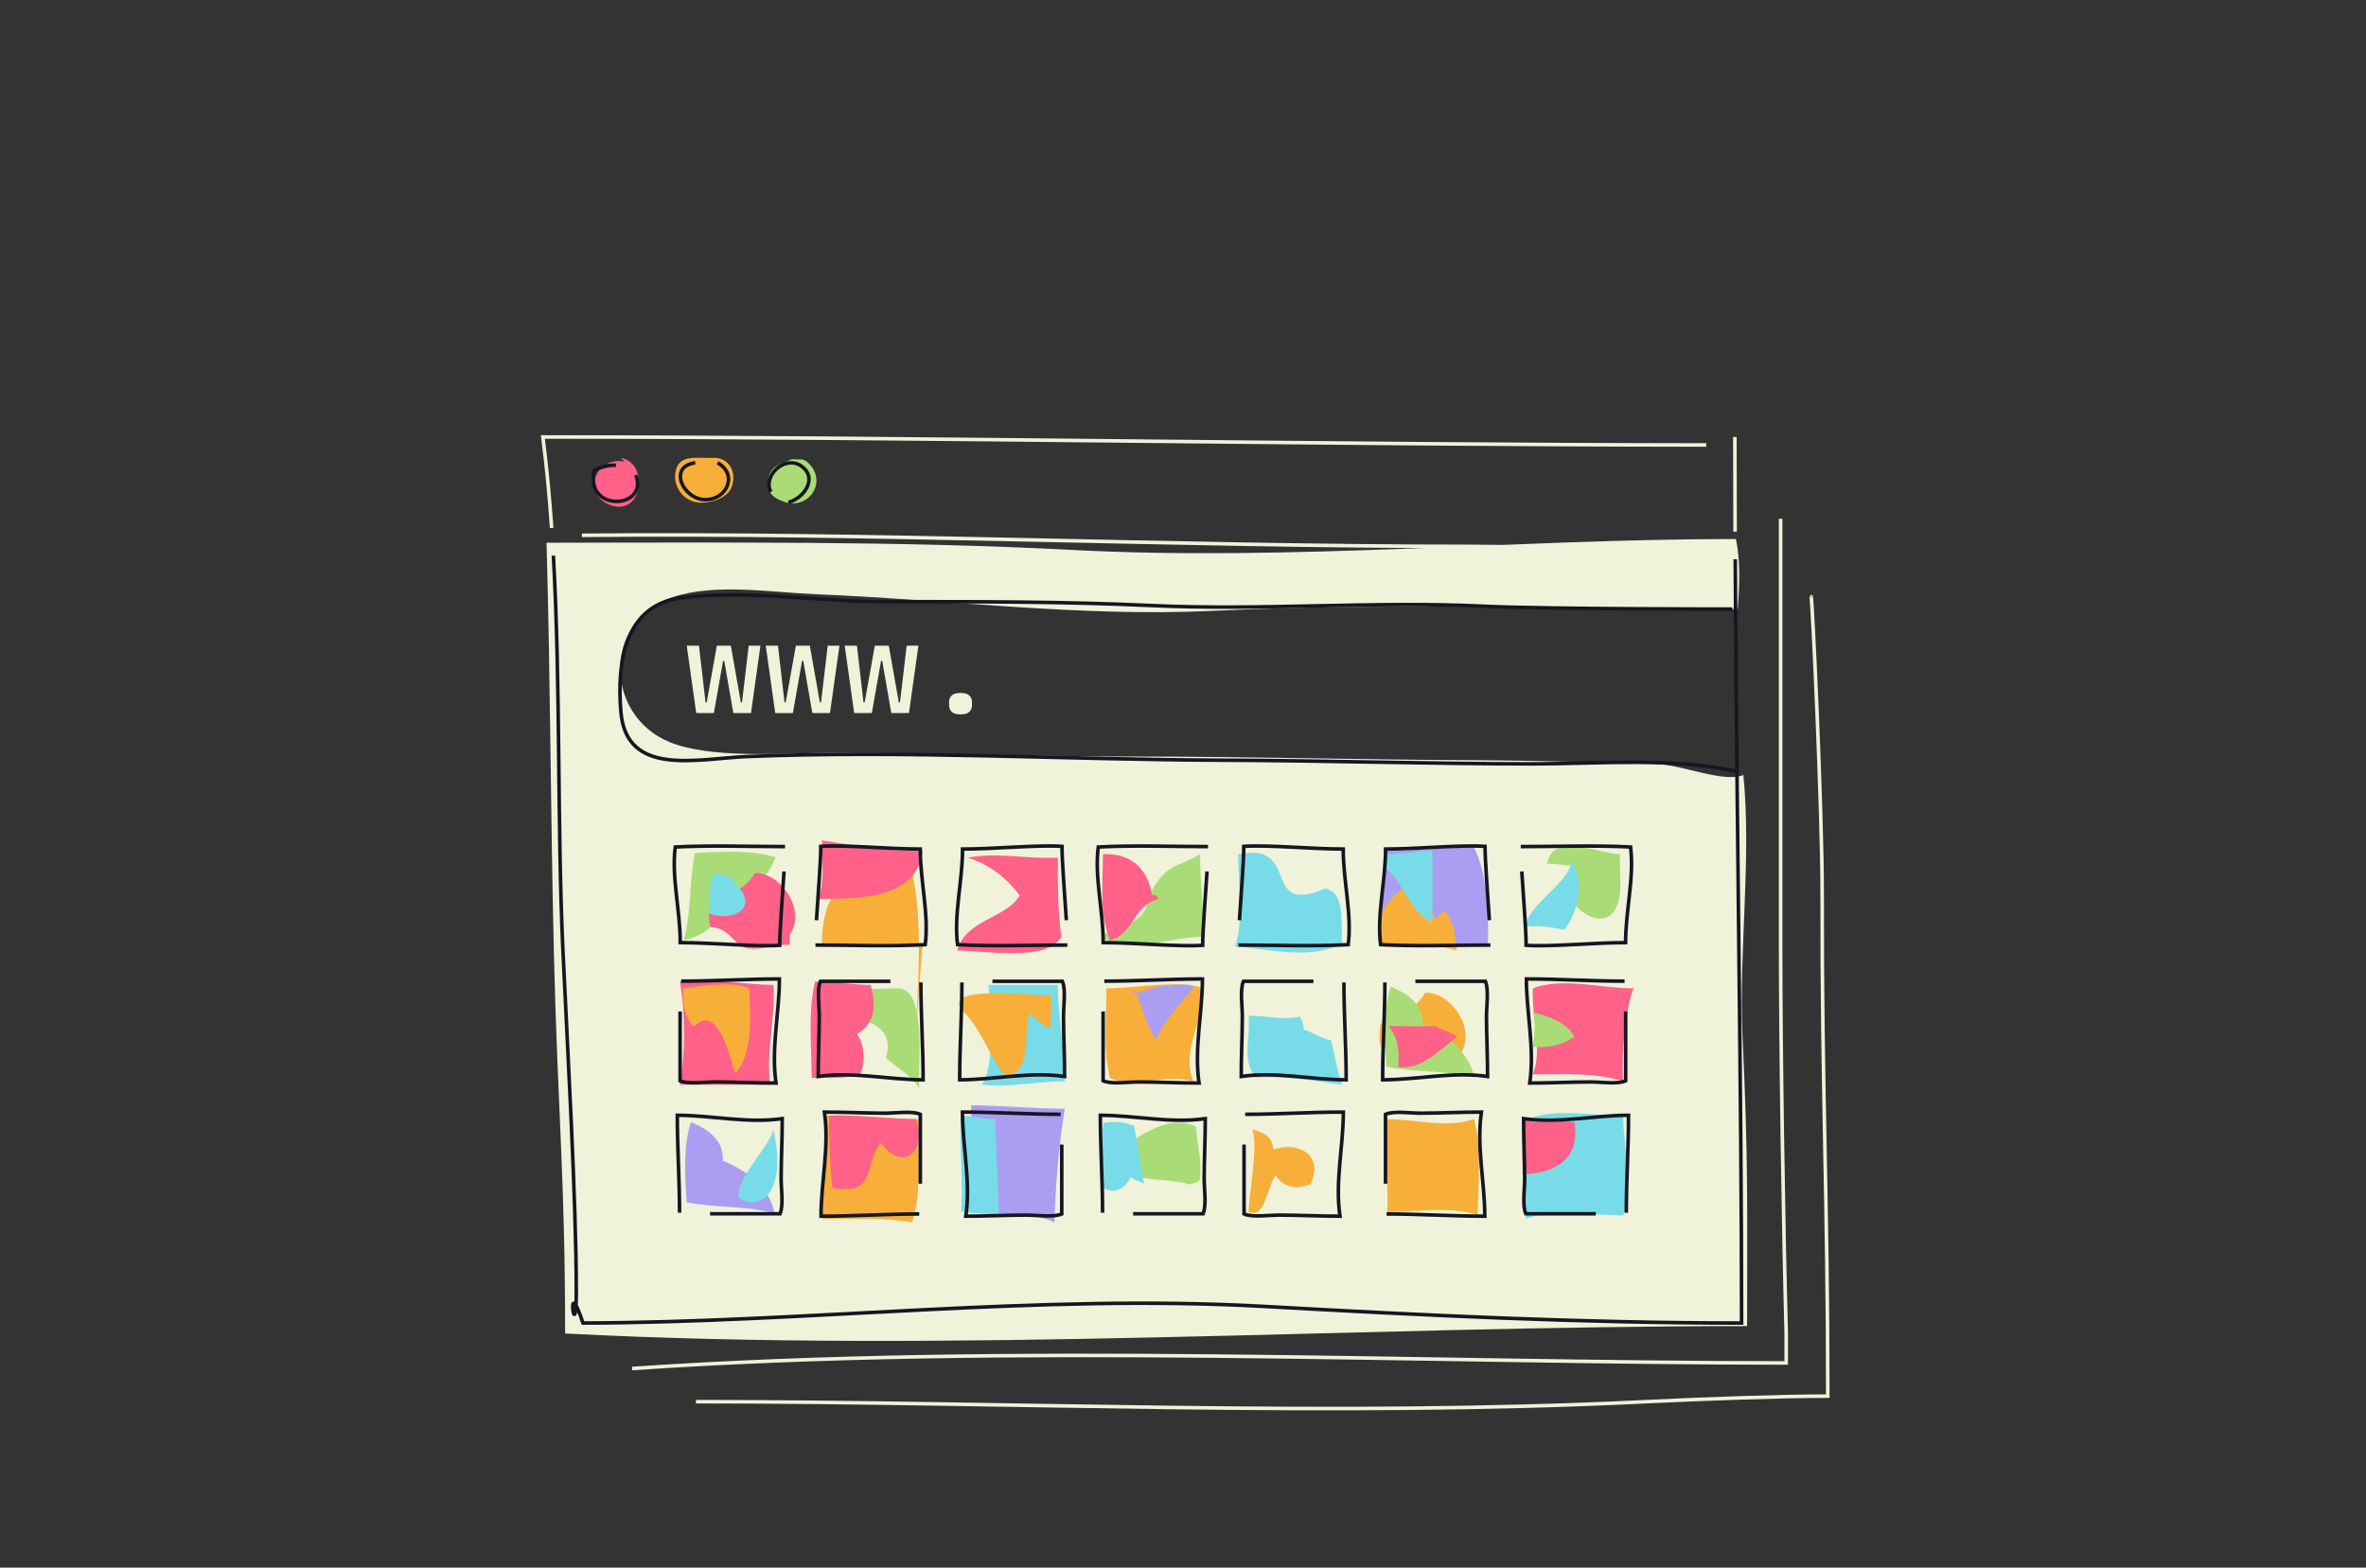 <svg width="332" height="220" viewBox="0 0 332 220" fill="none" xmlns="http://www.w3.org/2000/svg">
<rect x="0" y="0" width="332" height="220" fill="#333333" stroke="none"/>
<g clip-path="url(#clip0_3535_19530)">
<path d="M243.596 75.644C212.526 75.644 181.26 78.796 150.256 77.168C125.912 75.891 101.026 76.163 76.689 76.163C77.245 95.826 77.252 113.978 77.722 133.706C78.245 155.782 79.298 165.043 79.298 187.138C133.92 189.985 190.379 186.1 245.158 186.1C245.158 168.344 245.335 163.266 244.518 145.542C243.962 133.486 245.805 120.619 244.635 108.758C241.87 109.918 235.974 107.298 232.339 107.208C223.913 107 215.448 106.728 207.042 106.689C190.856 106.618 174.697 106.17 158.551 106.17C144.712 106.17 130.874 105.638 117.087 105.651C110.636 105.651 101.118 106.481 94.947 104.51C84.736 101.254 84.227 87.136 94.424 83.79C100.458 81.812 108.178 83.135 114.538 83.394C132.9 84.14 151.687 86.604 170.082 85.729C195.354 84.522 218.566 85.469 243.831 85.469C244.106 82.155 244.223 78.647 243.589 75.638L243.596 75.644Z" fill="#F0F2DA"/>
<path d="M87.645 64.775C83.357 63.99 81.625 69.6 85.815 70.942C90.214 72.349 91.116 64.969 87.122 64.256" fill="#FF6188"/>
<path d="M99.64 64.262C97.502 64.262 95.13 63.821 94.77 66.331C94.496 68.251 95.751 70.105 97.646 70.469C99.333 70.793 101.934 70.034 102.601 68.491C103.516 66.37 102.346 64.12 99.993 64.256C99.875 64.256 99.76 64.256 99.647 64.256L99.64 64.262Z" fill="#F7AF39"/>
<path d="M111.119 64.431C109.432 65.222 107.974 65.332 107.804 67.537C107.674 69.249 108.51 69.885 110.027 70.423C113.295 71.577 115.995 67.939 113.727 65.293C112.746 64.152 112.478 64.58 111.119 64.431Z" fill="#A9DC76"/>
<path d="M243.472 74.606C243.453 69.917 243.439 65.468 243.439 61.324" stroke="#F0F2DA" stroke-width="0.5" stroke-miterlimit="10"/>
<path d="M77.65 77.978C78.677 96.312 78.173 115.794 78.99 133.369C79.585 146.183 80.867 168.376 80.867 181.268C80.867 189.68 79.252 177.941 81.808 185.672C113.296 185.594 145.752 181.586 177.207 183.331C199.681 184.582 221.835 185.672 244.38 185.672C244.38 153.265 243.687 115.677 243.491 78.484" stroke="#141721" stroke-width="0.5" stroke-miterlimit="10"/>
<path d="M239.426 62.446C187.608 62.446 127.992 61.324 76.174 61.324C76.71 65.475 77.109 69.749 77.409 74.094" stroke="#F0F2DA" stroke-width="0.5" stroke-miterlimit="10"/>
<path d="M81.652 75.125C121.835 74.71 164.86 76.675 205.526 76.675C215.436 76.675 231.864 77.453 238.387 77.194" stroke="#F0F2DA" stroke-width="0.5" stroke-miterlimit="10"/>
<path d="M86.431 65.293C85.352 65.229 84.28 65.546 83.365 66.046C82.123 72.051 91.078 71.357 89.215 66.675" stroke="#141721" stroke-width="0.5" stroke-miterlimit="10"/>
<path d="M97.556 64.949C93.608 65.475 95.909 70.241 99.118 70.124C102.073 70.014 103.557 66.532 100.68 64.949" stroke="#141721" stroke-width="0.5" stroke-miterlimit="10"/>
<path d="M110.623 70.494C112.793 69.975 114.904 67.012 112.342 65.345C110.08 63.873 106.995 66.811 108.165 69.029" stroke="#141721" stroke-width="0.5" stroke-miterlimit="10"/>
<path d="M243.597 108.245C235.014 106.267 223.881 107.201 215.233 107.201C200.688 107.201 186.118 106.734 171.619 106.688C149.524 106.617 127.116 105.275 104.871 106.17C97.889 106.448 87.927 109.101 87.13 99.957C86.502 92.758 87.777 84.956 95.471 83.919C104.583 82.687 114.866 84.438 124.174 84.438C136.718 84.438 149.119 84.405 161.598 84.982C177.071 85.702 192.655 84.334 208.121 85.073C216.835 85.488 242.557 85.475 243.08 85.475" stroke="#141721" stroke-width="0.5" stroke-miterlimit="10"/>
<path d="M99.41 98.613L100.798 90.861H102.34L103.709 98.612L103.746 98.819H103.955H104.119H104.341L104.367 98.598L105.282 90.861H106.42L105.163 99.817H103.113L101.874 92.696L101.838 92.489H101.628H101.465H101.255L101.218 92.695L99.961 99.817H97.91L96.653 90.861H97.856L98.752 98.597L98.778 98.819H99H99.164H99.373L99.41 98.613Z" fill="#F0F2DA" stroke="#F0F2DA" stroke-width="0.5"/>
<path d="M110.496 98.613L111.884 90.861H113.426L114.795 98.612L114.831 98.819H115.041H115.205H115.427L115.453 98.598L116.368 90.861H117.506L116.249 99.817H114.199L112.96 92.696L112.924 92.489H112.714H112.551H112.341L112.304 92.695L111.047 99.817H108.996L107.739 90.861H108.942L109.838 98.597L109.864 98.819H110.086H110.25H110.459L110.496 98.613Z" fill="#F0F2DA" stroke="#F0F2DA" stroke-width="0.5"/>
<path d="M121.576 98.613L122.964 90.861H124.506L125.875 98.612L125.912 98.819H126.121H126.285H126.507L126.533 98.598L127.448 90.861H128.586L127.329 99.817H125.279L124.04 92.696L124.004 92.489H123.794H123.631H123.421L123.385 92.695L122.127 99.817H120.076L118.819 90.861H120.022L120.918 98.597L120.944 98.819H121.166H121.33H121.539L121.576 98.613Z" fill="#F0F2DA" stroke="#F0F2DA" stroke-width="0.5"/>
<path d="M133.711 97.793L133.711 97.793L133.714 97.791C133.885 97.617 134.212 97.496 134.784 97.496C135.356 97.496 135.683 97.617 135.854 97.791C136.048 97.989 136.142 98.223 136.142 98.511V98.991C136.142 99.286 136.047 99.519 135.856 99.708L135.856 99.708L135.854 99.71C135.683 99.885 135.356 100.005 134.784 100.005C134.218 100.005 133.884 99.884 133.714 99.71C133.52 99.513 133.426 99.278 133.426 98.991V98.511C133.426 98.215 133.52 97.983 133.711 97.793Z" fill="#F0F2DA" stroke="#F0F2DA" stroke-width="0.5"/>
<path d="M88.691 192.053C141.862 188.435 199.041 191.275 250.643 191.275V187.092C250.238 172.04 249.858 147.273 249.858 132.169C249.858 112.376 249.858 92.59 249.858 72.797" stroke="#F0F2DA" stroke-width="0.5" stroke-miterlimit="10"/>
<path d="M97.654 196.709C142.099 196.709 186.576 198.882 231.007 196.709C239.119 196.314 249.82 195.931 256.475 195.931C256.475 168.038 255.644 153.245 255.69 125.56C255.71 113.945 254.291 83.406 254.128 83.666" stroke="#F0F2DA" stroke-width="0.5" stroke-miterlimit="10"/>
<path d="M204.871 149.393C202.786 149.237 200.577 150.307 198.642 149.801C197.06 149.386 196.406 146.954 193.752 146.903C193.491 146.079 193.504 144.464 193.765 143.666C196.125 142.648 198.746 141.526 199.982 139.308C203.826 139.231 207.251 144.782 204.871 147.94V149.386V149.393Z" fill="#F7AF39"/>
<path d="M206.833 151.255C202.904 150.146 198.537 150.522 194.537 149.699C194.347 145.989 194.014 142.001 195.145 138.473C197.89 139.536 199.805 141.294 199.629 143.868C202.427 145.049 204.793 146.663 206.107 149.082C206.401 149.621 206.839 150.658 206.839 151.255H206.833Z" fill="#A9DC76"/>
<path d="M108.635 170.276C104.707 169.167 100.34 169.543 96.339 168.719C96.15 165.01 95.816 161.021 96.947 157.493C99.693 158.557 101.608 160.314 101.432 162.889C104.229 164.069 106.596 165.684 107.91 168.103C108.204 168.641 108.642 169.679 108.642 170.276H108.635Z" fill="#AB9DF2"/>
<path d="M95.941 131.915C97.059 128.018 96.68 123.686 97.51 119.717C101.249 119.529 105.27 119.198 108.826 120.32C107.754 123.044 105.982 124.944 103.387 124.769C102.197 127.544 100.57 129.892 98.131 131.196C97.589 131.487 96.543 131.922 95.941 131.922V131.915Z" fill="#A9DC76"/>
<path d="M110.799 132.603C108.714 132.447 106.504 133.517 104.57 133.011C102.988 132.596 102.334 130.164 99.68 130.113C99.418 129.289 99.431 127.674 99.693 126.876C102.053 125.858 104.674 124.736 105.91 122.518C109.753 122.441 113.179 127.992 110.799 131.15V132.596V132.603Z" fill="#FF6188"/>
<path d="M166.932 166.223C163.324 165.12 157.545 166.268 155.754 162.383C159.114 160.01 163.474 156.151 167.834 158.097C167.945 160.509 168.664 162.779 168.396 165.25C168.318 165.976 167.677 165.957 166.939 166.216L166.932 166.223Z" fill="#A9DC76"/>
<path d="M168.881 131.461C164.396 131.468 158.559 133.932 154.428 131.474C156.068 130.21 158.755 129.912 160.128 128.433C161.285 127.188 161.167 125.553 162.069 124.211C164.148 121.111 165.279 121.753 168.397 119.879C168.397 123.582 168.881 127.765 168.881 131.468V131.461Z" fill="#A9DC76"/>
<path d="M128.972 152.708C127.9 150.911 125.932 149.88 124.298 148.492C126.272 142.286 117.558 143.174 114.904 140.502C115.159 140.133 115.29 139.744 115.427 139.27C118.957 139.063 122.389 138.706 126.05 138.706C129.71 138.706 128.972 147.785 128.972 150.775V152.708Z" fill="#A9DC76"/>
<path d="M227.275 125.671C226.151 133.368 216.568 125.476 220.803 121.397C219.712 121.598 218.208 121.085 217.084 121.248C217.947 116.688 223.876 119.704 227.282 119.873C227.282 121.319 227.491 124.231 227.282 125.664L227.275 125.671Z" fill="#A9DC76"/>
<path d="M188.34 132.428C183.881 134.756 178.122 133.187 173.305 132.824C174.566 129.108 173.743 123.9 173.743 119.879C182.764 118.044 176.737 128.602 185.908 124.704C188.934 125.178 188.085 129.944 188.34 132.428Z" fill="#78DCE8"/>
<path d="M220.462 120.839C222.463 123.29 221.489 128.063 219.488 130.495C217.763 130.126 215.965 129.879 214.135 130.015C214.135 127.117 220.462 123.738 220.462 120.845V120.839Z" fill="#78DCE8"/>
<path d="M188.34 152.221C184.496 151.728 180.104 150.904 176.175 151.254C174.181 148.498 175.502 145.807 175.201 142.564C177.776 142.48 180.104 143.258 182.418 142.648C182.738 143.271 182.895 143.822 182.986 144.497C184.268 144.886 185.392 145.729 186.81 146.027C187.196 147.616 187.726 150.684 188.34 152.221Z" fill="#78DCE8"/>
<path d="M108.531 158.499C108.903 160.334 109.237 162.351 109.014 164.29C108.701 167.072 106.981 170.036 103.661 168.155C103.125 165.471 107.955 161.028 108.524 158.499H108.531Z" fill="#78DCE8"/>
<path d="M104.158 125.184C105.968 128.174 101.713 129.296 99.34 128.089C100.36 126.215 98.046 120.787 102.7 123.251C102.863 123.738 103.896 124.743 104.158 125.184Z" fill="#78DCE8"/>
<path d="M149.414 151.741C145.57 151.741 141.458 152.675 137.732 152.221C139.726 149.874 138.876 141.553 138.706 138.22C141.465 138.22 145.681 138.22 148.44 138.22C148.44 142.403 149.414 147.552 149.414 151.735V151.741Z" fill="#78DCE8"/>
<path d="M227.758 170.568C223.725 170.568 217.489 169.621 214.135 171.048C214.135 167.176 213.259 160.263 214.619 157.046C217.502 155.509 223.993 156.566 227.758 156.566C227.758 160.509 229.261 167.066 227.758 170.568Z" fill="#78DCE8"/>
<path d="M154.767 119.872C158.728 119.665 161.055 121.98 161.663 125.586C162.304 125.54 162.31 125.78 162.552 126.15C158.852 127.175 159.16 131.144 155.741 131.941C154.205 128.024 154.78 124.003 154.767 119.872Z" fill="#FF6188"/>
<path d="M220.946 157.533C221.763 162.526 218.279 164.744 213.645 164.777C213.645 162.364 213.645 159.465 213.645 157.053C215.959 158.058 218.776 157.007 220.946 157.533Z" fill="#FF6188"/>
<path d="M227.758 151.741C223.882 150.483 219.319 150.775 215.103 150.775C216.508 147.053 214.861 142.701 215.103 138.706C219.018 137.117 224.81 138.706 229.216 138.706C228.02 141.644 227.503 148.389 227.758 151.741Z" fill="#FF6188"/>
<path d="M108.048 152.221C103.832 152.221 99.615 152.221 95.393 152.221C96.203 147.791 96.171 142.175 95.393 137.739C98.687 137.091 104.374 138.219 108.532 138.219C108.813 142.953 107.486 147.532 108.048 152.221Z" fill="#FF6188"/>
<path d="M167.415 151.741C163.703 150.651 158.689 152.817 155.734 151.261C154.786 147.305 155.25 142.817 155.25 138.706C158.695 138.706 166.03 137.448 168.873 138.706C168.86 143.719 165.742 147.149 167.415 151.741Z" fill="#F7AF39"/>
<path d="M207.323 170.567C203.76 169.193 198.629 170.087 194.667 170.087C194.87 165.827 194.184 161.391 194.184 157.052C198.263 157 203.061 158.401 206.839 157.052C207.924 161.222 207.453 166.144 207.323 170.567Z" fill="#F7AF39"/>
<path d="M127.999 171.534C123.835 170.847 119.58 171.054 115.344 171.054C115.54 166.249 115.827 161.45 115.827 156.573C120.155 156.359 124.593 157.059 128.967 157.053C128.64 161.521 129.45 167.176 127.993 171.534H127.999Z" fill="#F7AF39"/>
<path d="M105.127 138.706C105.29 142.046 105.741 148.045 103.179 150.581C102.329 148.389 100.812 140.606 97.341 144.089C96.021 142.714 95.694 140.684 95.877 138.706C98.616 138.324 102.858 137.682 105.12 138.706H105.127Z" fill="#F7AF39"/>
<path d="M147.464 139.672C147.595 141.229 147.478 142.921 147.38 144.445C146.536 143.79 145.17 143.161 144.536 142.124C143.405 144.984 145.144 149.886 141.248 151.209C138.784 148.349 137.855 144.679 135.299 142.085C131.423 138.142 144.196 139.672 147.464 139.672Z" fill="#F7AF39"/>
<path d="M208.78 132.428C203.878 132.428 197.968 133.057 193.693 132.428C193.693 128.725 194.177 123.096 194.177 119.393C198.478 119.374 202.59 118.978 206.833 118.913C208.741 122.85 208.918 127.999 208.78 132.428Z" fill="#AB9DF2"/>
<path d="M147.948 171.534C144.052 169.744 139.516 171.002 135.783 169.602C137.3 165.464 136.267 159.614 136.267 155.12C140.647 155.12 145.026 155.6 149.406 155.6C148.497 161.359 148.177 165.769 147.948 171.534Z" fill="#AB9DF2"/>
<path d="M129.462 132.428C124.755 132.428 120.055 132.428 115.349 132.428C115.264 129.918 116.218 122.35 120.251 125.994C118.709 119.983 122.709 120.372 127.514 120.359C129.665 128.167 128.848 136.948 128.488 144.983" fill="#F7AF39"/>
<path d="M204.402 133.395C204.199 131.235 204.094 129.348 202.565 127.772C202.231 128.135 201.918 128.622 201.506 128.92C200.238 127.474 199.591 125.723 198.95 123.881C195.126 124.659 192.491 129.063 193.694 132.435C196.852 132.435 201.421 132.428 204.402 133.401V133.395Z" fill="#F7AF39"/>
<path d="M175.691 158.499C177.443 158.908 178.56 159.563 178.685 161.32C182.188 160.107 185.843 162.098 183.895 166.152C182.038 167.008 180.142 166.722 178.966 164.919C177.685 166.969 177.501 171.015 175.207 170.088C175.266 167.312 176.639 160.496 175.691 158.499Z" fill="#F7AF39"/>
<path d="M148.439 120.36C148.439 124.147 148.42 127.818 148.923 131.462C146.942 135.055 138.098 133.395 134.326 133.395C135.542 128.991 141.066 128.991 143.086 125.671C141.288 123.245 138.837 121.293 135.784 120.36C140.294 119.555 143.975 120.599 148.439 120.36Z" fill="#FF6188"/>
<path d="M204.401 145.463C202.329 147.227 199.277 150.243 196.204 149.737C196.394 147.72 196.204 145.547 194.818 143.984C197.041 144.043 199.263 144.017 201.486 144.017C202.31 144.607 203.663 144.814 204.408 145.463H204.401Z" fill="#FF6188"/>
<path d="M128.489 157.052C130.156 161.507 126.75 164.679 123.626 160.385C121.05 163.531 123.174 167.798 116.814 166.708C116.435 163.466 116.324 158.758 116.33 156.572C119.834 156.391 124.939 157.039 128.496 157.052H128.489Z" fill="#FF6188"/>
<path d="M122.161 138.219C122.913 140.846 122.946 143.608 120.265 145.087C121.344 146.741 121.468 148.978 120.703 150.775C118.487 151.455 116.206 151.241 113.892 151.254C113.892 146.825 113.343 141.87 114.376 137.739C116.644 137.739 119.893 138.219 122.161 138.219Z" fill="#FF6188"/>
<path d="M129.462 119.393C128.697 126.138 120.565 126.131 114.865 126.151C115.715 123.647 115.349 120.677 115.349 117.94C118.957 118.531 125.769 119.627 129.462 119.387V119.393Z" fill="#FF6188"/>
<path d="M167.416 138.706C165.507 140.937 163.252 143.401 162.206 145.918C160.781 143.752 160.226 141.119 159.232 138.855C159.055 139.056 159.042 139.264 159.186 139.484C161.664 138.466 164.259 138.025 166.926 138.226C167.253 139.465 167.076 137.318 167.41 138.706H167.416Z" fill="#AB9DF2"/>
<path d="M215.109 142.085C217.365 142.623 219.914 143.525 220.908 145.49C219.247 146.67 217.149 147.105 215.109 146.91C215.26 145.723 215.587 143.155 215.109 142.085Z" fill="#A9DC76"/>
<path d="M159.147 158.012C159.683 160.703 160.023 163.531 160.559 166.17C160.102 165.82 159.187 165.625 158.657 165.197C157.807 166.851 156.474 167.649 154.761 166.702C154.905 163.498 154.349 160.671 154.833 157.603C156.225 157.35 157.846 157.409 159.141 158.012H159.147Z" fill="#78DCE8"/>
<path d="M140.164 170.567C140.079 166.384 139.68 160.243 139.68 157.052C138.059 157.052 136.438 156.572 134.816 156.572C134.646 161.332 135.163 165.451 134.882 170.003C136.49 170.373 138.608 170.25 140.17 170.567H140.164Z" fill="#78DCE8"/>
<path d="M200.995 119.393C200.995 122.752 201.087 126.157 200.923 129.49C197.675 127.914 196.884 123.595 194.256 121.708C194.498 121.124 194.563 120.495 194.668 119.872C196.452 119.872 199.211 119.393 200.995 119.393Z" fill="#78DCE8"/>
<path d="M213.396 118.81C218.508 118.81 223.718 118.602 228.804 118.868C229.346 123.129 228.104 127.753 228.104 132.286C223.672 132.286 217.587 132.895 214.148 132.662C214.148 130.515 213.763 125.859 213.54 122.299" stroke="#141721" stroke-width="0.5" stroke-miterlimit="10"/>
<path d="M228.203 170.184C228.203 165.612 228.517 161.131 228.517 156.514C223.601 156.527 218.692 157.687 213.789 156.987C213.789 159.828 213.939 162.649 213.946 165.476C213.946 166.799 213.593 169.199 214.103 170.34C217.482 170.34 220.542 170.34 223.921 170.34" stroke="#141721" stroke-width="0.5" stroke-miterlimit="10"/>
<path d="M227.961 137.694C223.353 137.694 218.836 137.383 214.182 137.383C214.195 142.26 215.365 147.13 214.659 151.994C217.522 151.994 220.366 151.845 223.216 151.838C224.549 151.838 226.968 152.189 228.118 151.683C228.118 148.33 228.118 145.295 228.118 141.942" stroke="#141721" stroke-width="0.5" stroke-miterlimit="10"/>
<path d="M209.134 132.629C204.023 132.629 198.813 132.837 193.727 132.571C193.184 128.31 194.426 123.686 194.426 119.153C198.858 119.153 204.944 118.543 208.383 118.777C208.383 120.924 208.768 125.58 208.991 129.14" stroke="#141721" stroke-width="0.5" stroke-miterlimit="10"/>
<path d="M194.327 137.87C194.327 142.442 194.014 146.923 194.014 151.54C198.929 151.527 203.839 150.367 208.741 151.067C208.741 148.226 208.591 145.405 208.584 142.578C208.584 141.255 208.937 138.855 208.428 137.714C205.048 137.714 201.989 137.714 198.609 137.714" stroke="#141721" stroke-width="0.5" stroke-miterlimit="10"/>
<path d="M194.571 170.366C199.179 170.366 203.696 170.678 208.351 170.678C208.338 165.801 207.168 160.93 207.874 156.066C205.01 156.066 202.167 156.216 199.317 156.222C197.983 156.222 195.565 155.872 194.414 156.378C194.414 159.731 194.414 162.766 194.414 166.118" stroke="#141721" stroke-width="0.5" stroke-miterlimit="10"/>
<path d="M169.513 118.81C164.402 118.81 159.192 118.602 154.106 118.868C153.563 123.129 154.805 127.753 154.805 132.286C159.237 132.286 165.323 132.895 168.762 132.662C168.762 130.515 169.147 125.859 169.37 122.299" stroke="#141721" stroke-width="0.5" stroke-miterlimit="10"/>
<path d="M154.714 170.184C154.714 165.612 154.4 161.131 154.4 156.514C159.316 156.527 164.225 157.687 169.128 156.987C169.128 159.828 168.978 162.649 168.971 165.476C168.971 166.799 169.324 169.199 168.814 170.34H158.996" stroke="#141721" stroke-width="0.5" stroke-miterlimit="10"/>
<path d="M154.95 137.694C159.558 137.694 164.075 137.383 168.73 137.383C168.717 142.26 167.546 147.13 168.252 151.994C165.389 151.994 162.546 151.845 159.696 151.838C158.362 151.838 155.943 152.189 154.793 151.683C154.793 148.33 154.793 145.295 154.793 141.942" stroke="#141721" stroke-width="0.5" stroke-miterlimit="10"/>
<path d="M173.775 132.629C178.887 132.629 184.097 132.837 189.183 132.571C189.725 128.31 188.483 123.686 188.483 119.153C184.051 119.153 177.966 118.543 174.527 118.777C174.527 120.924 174.141 125.58 173.919 129.14" stroke="#141721" stroke-width="0.5" stroke-miterlimit="10"/>
<path d="M188.582 137.87C188.582 142.442 188.896 146.923 188.896 151.54C183.98 151.527 179.071 150.367 174.168 151.067C174.168 148.226 174.318 145.405 174.325 142.578C174.325 141.255 173.972 138.855 174.482 137.714H184.3" stroke="#141721" stroke-width="0.5" stroke-miterlimit="10"/>
<path d="M174.723 156.378C179.332 156.378 183.849 156.066 188.503 156.066C188.49 160.943 187.32 165.814 188.026 170.678C185.163 170.678 182.319 170.528 179.469 170.522C178.136 170.522 175.717 170.872 174.566 170.366C174.566 167.013 174.566 163.978 174.566 160.626" stroke="#141721" stroke-width="0.5" stroke-miterlimit="10"/>
<path d="M110.16 118.81C105.048 118.81 99.838 118.602 94.752 118.868C94.21 123.129 95.452 127.753 95.452 132.286C99.884 132.286 105.97 132.895 109.408 132.662C109.408 130.515 109.794 125.859 110.016 122.299" stroke="#141721" stroke-width="0.5" stroke-miterlimit="10"/>
<path d="M95.353 170.184C95.353 165.612 95.039 161.131 95.039 156.514C99.955 156.527 104.864 157.687 109.767 156.987C109.767 159.828 109.616 162.649 109.61 165.476C109.61 166.799 109.963 169.199 109.453 170.34H99.635" stroke="#141721" stroke-width="0.5" stroke-miterlimit="10"/>
<path d="M95.588 137.694C100.197 137.694 104.714 137.383 109.368 137.383C109.355 142.26 108.185 147.13 108.891 151.994C106.028 151.994 103.184 151.845 100.334 151.838C99.001 151.838 96.582 152.189 95.432 151.683C95.432 148.33 95.432 145.295 95.432 141.942" stroke="#141721" stroke-width="0.5" stroke-miterlimit="10"/>
<path d="M114.422 132.629C119.534 132.629 124.744 132.837 129.829 132.571C130.372 128.31 129.13 123.686 129.13 119.153C124.698 119.153 118.612 118.543 115.174 118.777C115.174 120.924 114.788 125.58 114.566 129.14" stroke="#141721" stroke-width="0.5" stroke-miterlimit="10"/>
<path d="M129.22 137.87C129.22 142.442 129.534 146.923 129.534 151.54C124.619 151.527 119.709 150.367 114.807 151.067C114.807 148.226 114.957 145.405 114.964 142.578C114.964 141.255 114.611 138.855 115.12 137.714H124.939" stroke="#141721" stroke-width="0.5" stroke-miterlimit="10"/>
<path d="M128.985 170.366C124.376 170.366 119.859 170.678 115.205 170.678C115.218 165.801 116.388 160.93 115.682 156.066C118.545 156.066 121.389 156.216 124.239 156.222C125.573 156.222 127.991 155.872 129.142 156.378V166.118" stroke="#141721" stroke-width="0.5" stroke-miterlimit="10"/>
<path d="M149.773 132.629C144.661 132.629 139.451 132.837 134.366 132.571C133.823 128.31 135.065 123.686 135.065 119.153C139.497 119.153 145.583 118.543 149.021 118.777C149.021 120.924 149.407 125.58 149.629 129.14" stroke="#141721" stroke-width="0.5" stroke-miterlimit="10"/>
<path d="M134.974 137.87C134.974 142.442 134.66 146.923 134.66 151.54C139.576 151.527 144.485 150.367 149.388 151.067C149.388 148.226 149.237 145.405 149.231 142.578C149.231 141.255 149.584 138.855 149.074 137.714C145.694 137.714 142.635 137.714 139.256 137.714" stroke="#141721" stroke-width="0.5" stroke-miterlimit="10"/>
<path d="M148.831 156.378C144.222 156.378 139.705 156.066 135.051 156.066C135.064 160.943 136.234 165.814 135.528 170.678C138.391 170.678 141.235 170.528 144.085 170.522C145.418 170.522 147.837 170.872 148.987 170.366C148.987 167.013 148.987 163.978 148.987 160.626" stroke="#141721" stroke-width="0.5" stroke-miterlimit="10"/>
</g>
<defs>
<clipPath id="clip0_3535_19530">
<rect width="181" height="137" fill="white" transform="translate(75.801 61)"/>
</clipPath>
</defs>
</svg>
